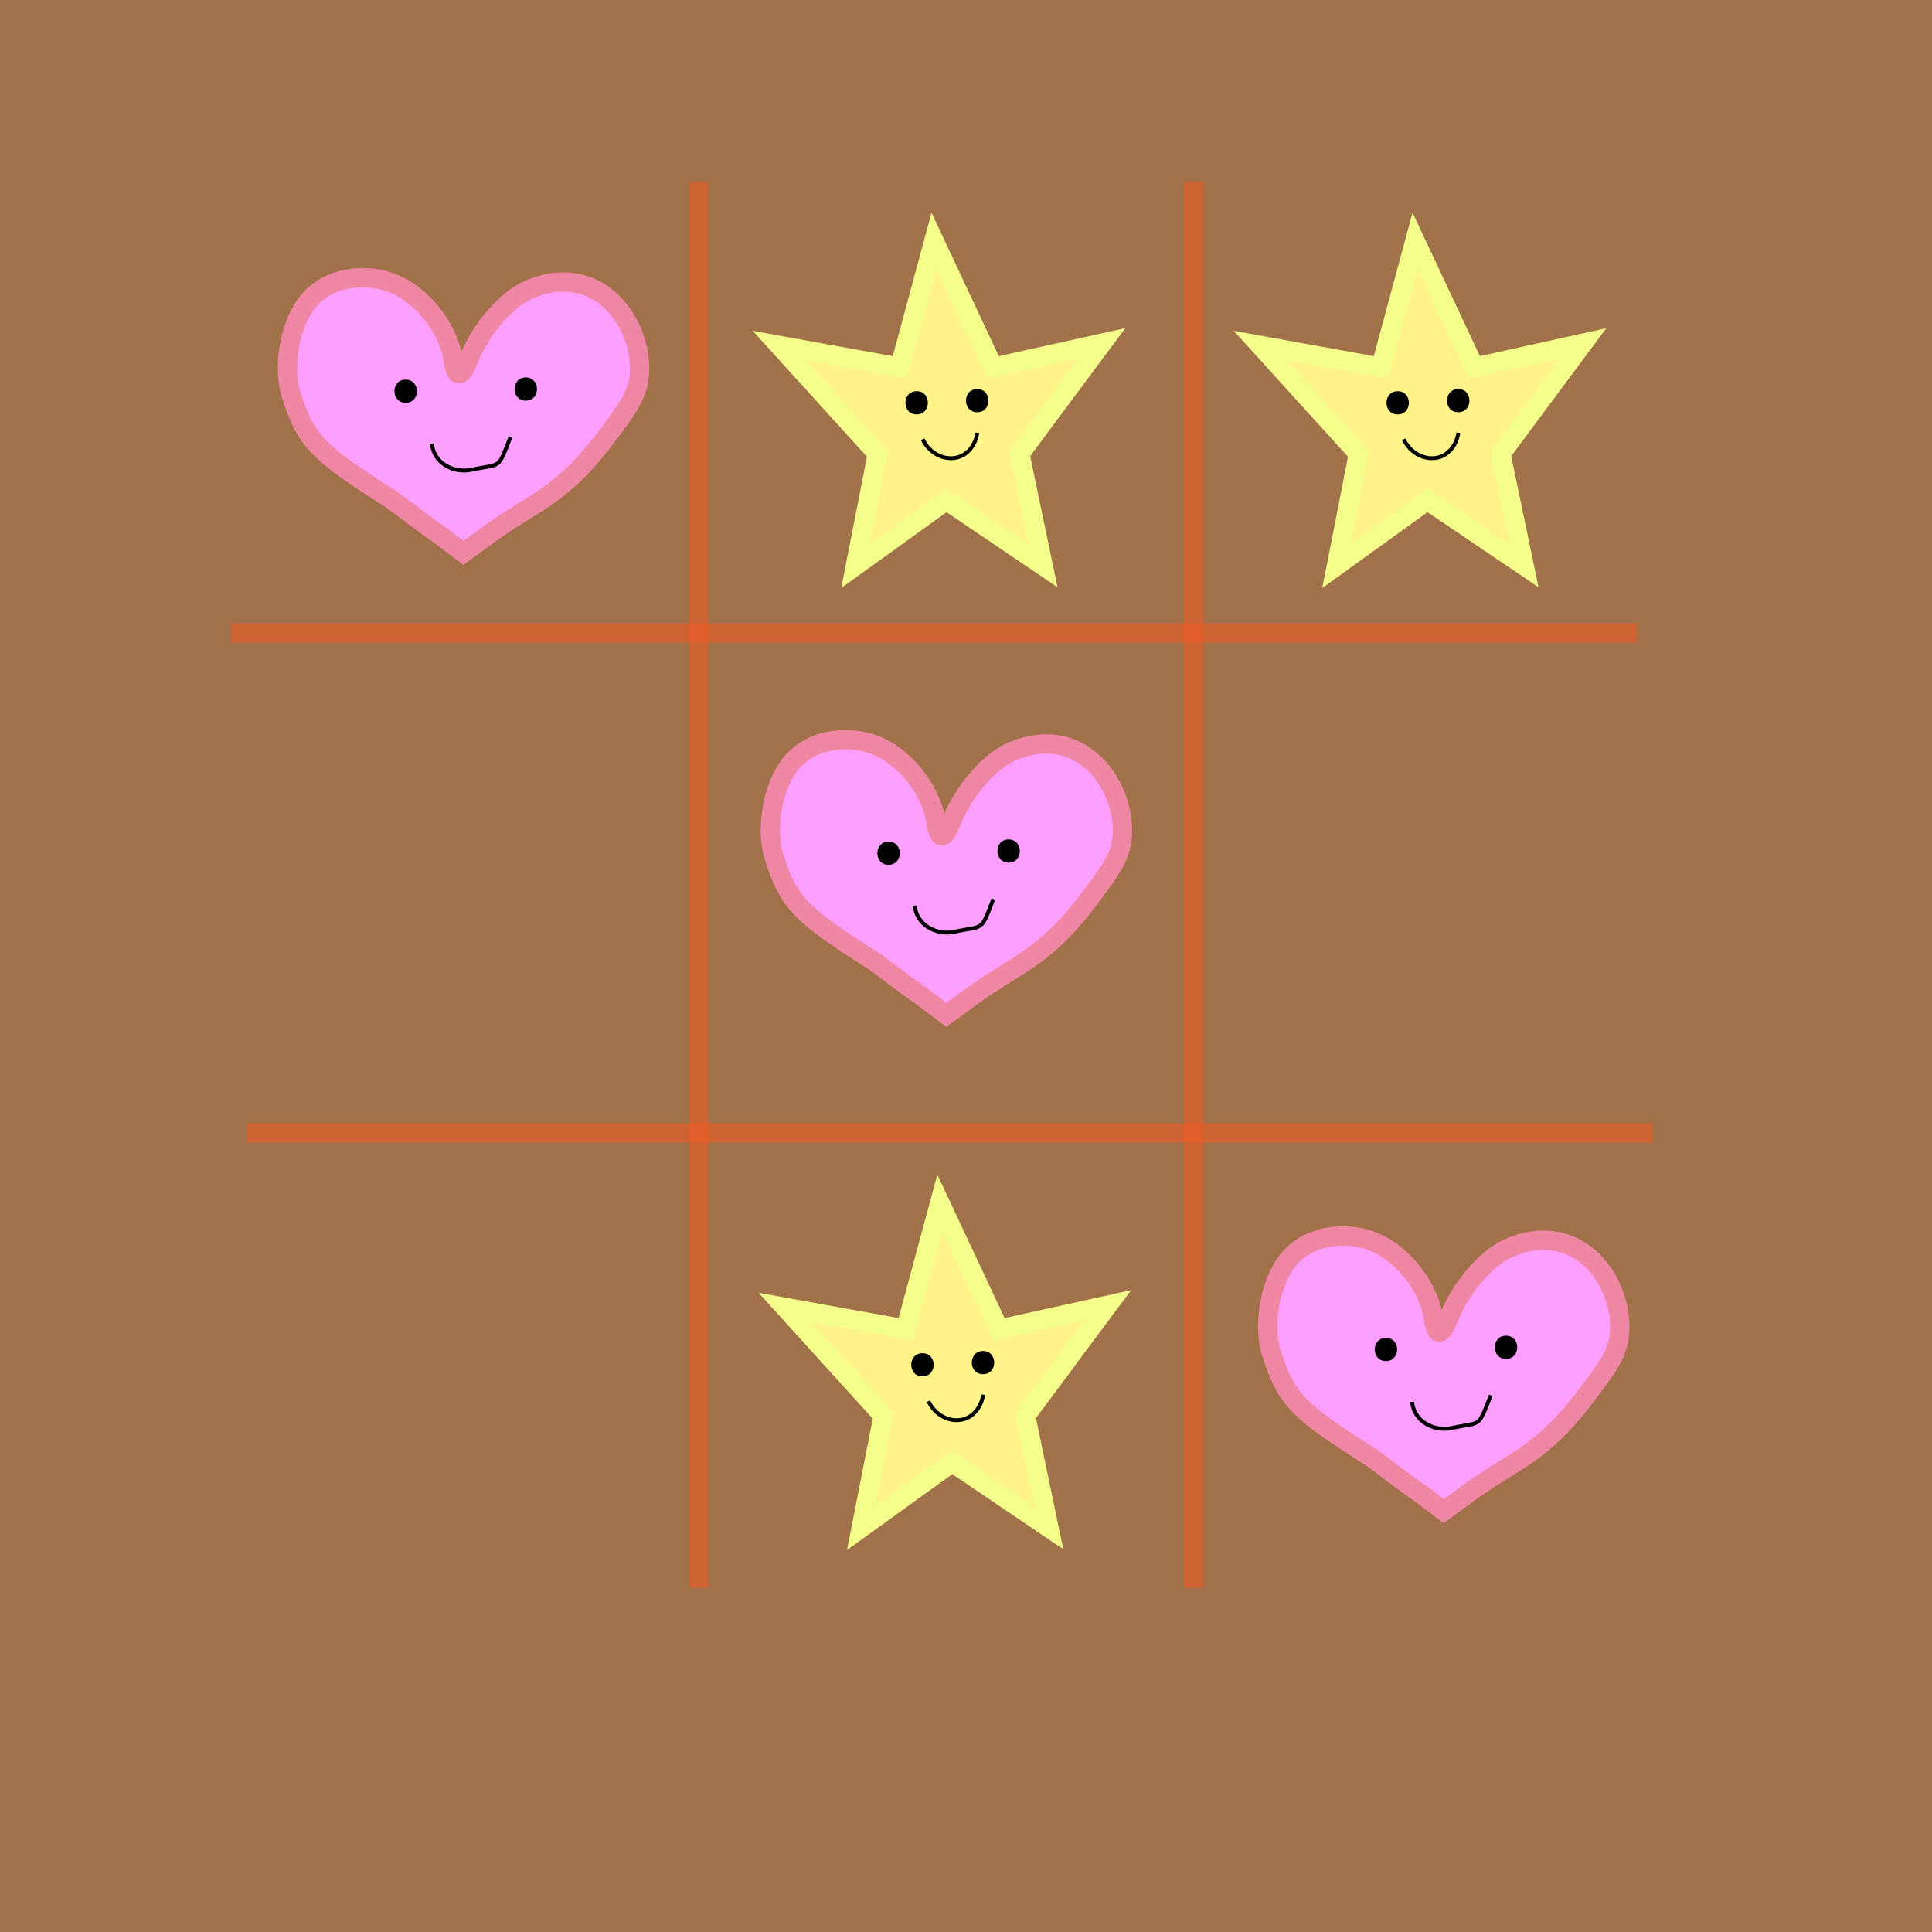 <?xml version="1.0" encoding="utf-8"?>
<!-- Generator: Adobe Illustrator 24.0.2, SVG Export Plug-In . SVG Version: 6.00 Build 0)  -->
<svg version="1.1" id="Layer_1" xmlns="http://www.w3.org/2000/svg" xmlns:xlink="http://www.w3.org/1999/xlink" x="0px" y="0px"
	 viewBox="0 0 500 500" style="enable-background:new 0 0 500 500;" xml:space="preserve">
<rect x="0" y="0" width="500" height="500" fill="#333333" stroke="none"/>
<style type="text/css">
	.st0{opacity:0.54;fill:#FFA75F;stroke:#FF00FF;stroke-width:5;stroke-miterlimit:10;}
	.st1{opacity:0.55;fill:#FF369B;stroke:#F15A24;stroke-width:5;stroke-miterlimit:10;}
	.st2{fill:#FFFFFF;stroke:#000000;stroke-width:5;stroke-miterlimit:10;}
	.st3{fill:#FFA75F;stroke:#FF00FF;stroke-width:5;stroke-miterlimit:10;}
	.st4{fill:#FD9FFF;stroke:#EF86A3;stroke-width:5;stroke-miterlimit:10;}
	.st5{fill:none;stroke:#000000;stroke-miterlimit:10;}
	.st6{fill:#FFF38A;stroke:#F3FF8A;stroke-width:5;stroke-miterlimit:10;}
</style>
<polygon class="st0" points="-96.52,-4.52 598.4,-17.51 582.01,546.33 -106.69,562.71 "/>
<line class="st1" x1="59.79" y1="163.84" x2="423.63" y2="163.84"/>
<path class="st2" d="M31.73,177.4"/>
<line class="st1" x1="63.93" y1="293.22" x2="427.77" y2="293.22"/>
<line class="st1" x1="180.88" y1="410.89" x2="180.88" y2="47.05"/>
<line class="st1" x1="308.95" y1="410.89" x2="308.95" y2="47.05"/>
<path class="st3" d="M302.92,163.84"/>
<path class="st4" d="M113.4,138.14c-1.9-1.1-11-8.19-12.3-9.02c-18.86-11.98-21.91-14.82-25.78-27.05C73,94.73,75,81.97,81.43,76.25
	c5.5-4.91,13.68-5.17,19.27-3.28c8.27,2.8,15.09,11.76,16.4,19.27c0.23,1.33,0.6,4.38,1.64,4.51c1.05,0.13,2.15-2.82,2.87-4.51
	c2.94-6.88,8.45-13.42,13.53-16.4c0.79-0.46,8.03-4.55,15.99-2.05c9.65,3.03,14.95,14.06,14.35,22.96
	c-0.37,5.47-3.12,9.11-8.61,16.4c-11.84,15.71-18.88,16.66-30.74,25.42l-6.16,4.51L113.4,138.14z"/>
<path d="M136.07,97.69c-3.86,0-3.87,6,0,6C139.93,103.69,139.93,97.69,136.07,97.69z"/>
<path d="M104.99,98.25c-3.86,0-3.87,6,0,6C108.86,104.25,108.86,98.25,104.99,98.25z"/>
<path class="st5" d="M111.77,114.81c0.52,5.37,6,7.68,10.17,6.78c7.89-1.71,6.78,0.19,10.17-8.47"/>
<path class="st4" d="M238.37,257.71c-1.9-1.1-11-8.19-12.3-9.02c-18.86-11.98-21.91-14.82-25.78-27.05
	c-2.32-7.34-0.32-20.1,6.1-25.83c5.5-4.91,13.68-5.17,19.27-3.28c8.27,2.8,15.09,11.76,16.4,19.27c0.23,1.33,0.6,4.38,1.64,4.51
	c1.05,0.13,2.15-2.82,2.87-4.51c2.94-6.88,8.45-13.42,13.53-16.4c0.79-0.46,8.03-4.55,15.99-2.05c9.65,3.03,14.95,14.06,14.35,22.96
	c-0.37,5.47-3.12,9.11-8.61,16.4c-11.84,15.71-18.88,16.66-30.74,25.42l-6.16,4.51L238.37,257.71z"/>
<path d="M261.03,217.25c-3.86,0-3.87,6,0,6C264.89,223.25,264.9,217.25,261.03,217.25z"/>
<path d="M229.96,217.82c-3.86,0-3.87,6,0,6C233.82,223.82,233.83,217.82,229.96,217.82z"/>
<path class="st5" d="M236.74,234.38c0.52,5.37,6,7.68,10.17,6.78c7.89-1.71,6.78,0.19,10.17-8.47"/>
<path class="st4" d="M367.09,386.14c-1.9-1.1-11-8.19-12.3-9.02c-18.86-11.98-21.91-14.82-25.78-27.05
	c-2.32-7.34-0.32-20.1,6.1-25.83c5.5-4.91,13.68-5.17,19.27-3.28c8.27,2.8,15.09,11.76,16.4,19.27c0.23,1.33,0.6,4.38,1.64,4.51
	c1.05,0.13,2.15-2.82,2.87-4.51c2.94-6.88,8.45-13.42,13.53-16.4c0.79-0.46,8.03-4.55,15.99-2.05c9.65,3.03,14.95,14.06,14.35,22.96
	c-0.37,5.47-3.12,9.11-8.61,16.4c-11.84,15.71-18.88,16.66-30.74,25.42l-6.16,4.51L367.09,386.14z"/>
<path d="M389.76,345.69c-3.86,0-3.87,6,0,6C393.62,351.69,393.62,345.69,389.76,345.69z"/>
<path d="M358.68,346.25c-3.86,0-3.87,6,0,6C362.54,352.25,362.55,346.25,358.68,346.25z"/>
<path class="st5" d="M365.46,362.81c0.52,5.37,6,7.68,10.17,6.78c7.89-1.71,6.78,0.19,10.17-8.47"/>
<polygon class="st6" points="232.86,95.04 241.71,62.27 257.08,95.04 285.22,88.82 263.93,117.45 269.97,146.45 244.92,129.5 
	221.38,146.45 227.06,117.45 201.6,89.39 "/>
<path d="M252.9,100.69c-3.86,0-3.87,6,0,6C256.76,106.69,256.77,100.69,252.9,100.69z"/>
<path d="M237.23,101.25c-3.86,0-3.87,6,0,6C241.09,107.25,241.1,101.25,237.23,101.25z"/>
<path class="st5" d="M238.79,113.68c1.85,3.98,6.17,5.77,9.55,4.52c2.45-0.91,4.2-3.35,4.58-6.21"/>
<polygon class="st6" points="234.36,343.99 243.21,311.22 258.58,343.99 286.72,337.78 265.43,366.41 271.47,395.41 246.42,378.46 
	222.88,395.41 228.56,366.41 203.11,338.34 "/>
<path d="M254.4,355.64c3.86,0,3.87-6,0-6C250.54,349.64,250.53,355.64,254.4,355.64"/>
<path d="M238.73,350.21c-3.86,0-3.87,6,0,6C242.59,356.21,242.6,350.21,238.73,350.21"/>
<path class="st5" d="M240.29,362.64c1.85,3.98,6.17,5.77,9.55,4.52c2.45-0.91,4.2-3.35,4.58-6.21"/>
<polygon class="st6" points="357.35,95.04 366.2,62.27 381.57,95.04 409.71,88.82 388.42,117.45 394.46,146.45 369.4,129.5 
	345.87,146.45 351.55,117.45 326.09,89.39 "/>
<path d="M377.39,106.69c3.86,0,3.87-6,0-6C373.53,100.69,373.52,106.69,377.39,106.69"/>
<path d="M361.72,101.25c-3.86,0-3.87,6,0,6C365.58,107.25,365.59,101.25,361.72,101.25"/>
<path class="st5" d="M363.28,113.68c1.85,3.98,6.17,5.77,9.55,4.52c2.45-0.91,4.2-3.35,4.58-6.21"/>
</svg>
